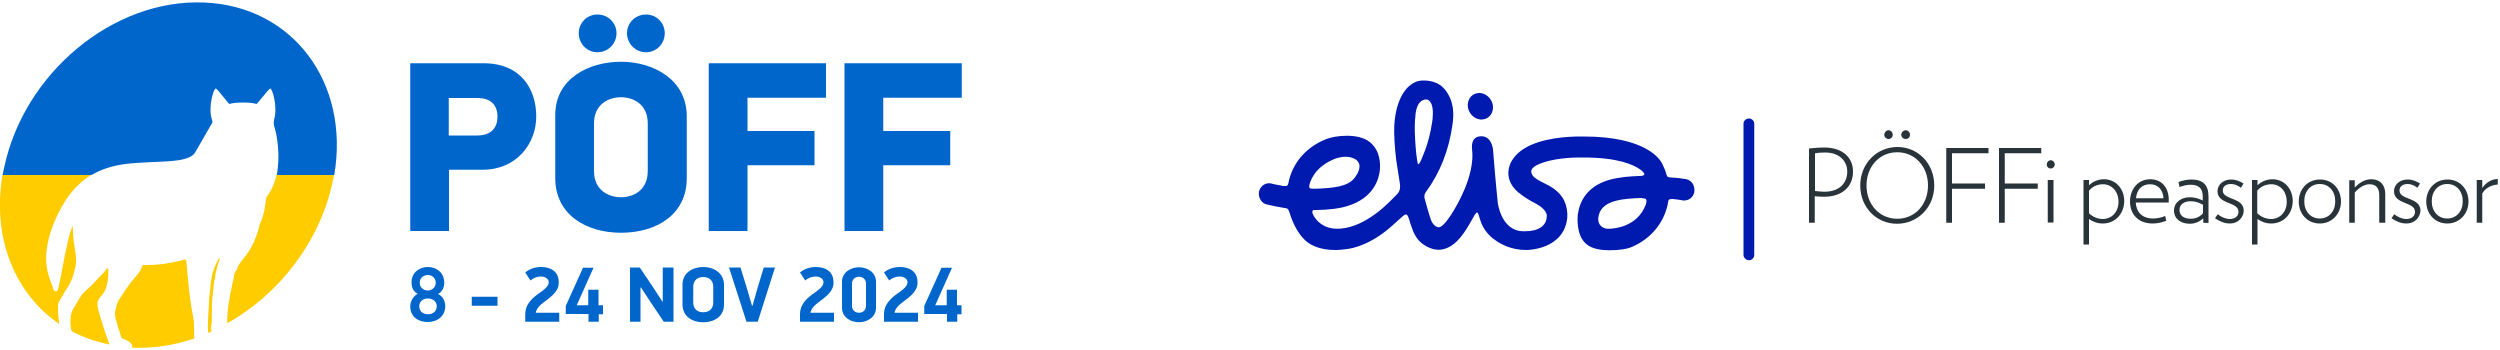 <?xml version="1.0" encoding="utf-8"?>
<!-- Generator: Adobe Illustrator 27.2.0, SVG Export Plug-In . SVG Version: 6.00 Build 0)  -->
<svg version="1.1" id="Layer_1" xmlns="http://www.w3.org/2000/svg" xmlns:xlink="http://www.w3.org/1999/xlink" x="0px" y="0px"
	 viewBox="0 0 1000 140" style="enable-background:new 0 0 1000 140;" xml:space="preserve">
<style type="text/css">
	.st0{fill:#29333A;}
	.st1{fill:#0019AF;}
	.st2{fill:#0066CC;}
	.st3{fill:#FFCC00;}
</style>
<g>
	<path class="st0" d="M730.1,61c-1.4,0-2.9,0.1-4.1,0.3v15.1c1.1,0.1,2.5,0.3,3.7,0.3c6,0,9.2-3.4,9.2-8.1
		C738.9,64.6,735.9,61,730.1,61 M729.6,78.7c-1.1,0-2.6-0.1-3.7-0.2v10.6h-2.3V59.4c2-0.2,4-0.4,6.1-0.4c7.7,0,11.5,4.4,11.5,9.5
		C741.3,74.5,737,78.7,729.6,78.7"/>
	<path class="st0" d="M762.3,55.6c-1,0-1.8-0.8-1.8-1.7s0.8-1.8,1.8-1.8c0.9,0,1.7,0.8,1.7,1.8C764,54.9,763.3,55.6,762.3,55.6
		 M755.4,55.6c-0.9,0-1.7-0.8-1.7-1.7s0.8-1.8,1.7-1.8s1.7,0.8,1.7,1.8C757.1,54.9,756.3,55.6,755.4,55.6 M758.9,60.9
		c-7.2,0-12.3,5.8-12.3,13.3s5.1,13.3,12.3,13.3s12.3-5.8,12.3-13.3C771.2,66.6,766,60.9,758.9,60.9 M758.8,89.5
		c-8.2,0-14.7-6.5-14.7-15.3s6.6-15.4,14.9-15.4c8.2,0,14.7,6.6,14.7,15.4S767,89.5,758.8,89.5"/>
	<polygon class="st0" points="780.8,61.3 780.8,73.4 794,73.4 794,75.5 780.8,75.5 780.8,89.1 778.5,89.1 778.5,59.2 795.4,59.2 
		795.4,61.3 	"/>
	<polygon class="st0" points="801.9,61.3 801.9,73.4 815.1,73.4 815.1,75.5 801.9,75.5 801.9,89.1 799.6,89.1 799.6,59.2 
		816.5,59.2 816.5,61.3 	"/>
	<path class="st0" d="M819.1,72h2.3v17h-2.3V72z M820.3,67.4c-0.9,0-1.6-0.7-1.6-1.6s0.7-1.7,1.6-1.7c0.9,0,1.6,0.8,1.6,1.7
		C821.9,66.6,821.2,67.4,820.3,67.4"/>
	<path class="st0" d="M841.2,73.7c-2.4,0-4.3,1-5.6,2.6v9c1.3,1.3,3.3,2.3,5.5,2.3c3.6,0,6.3-2.8,6.3-6.9
		C847.4,76.7,844.8,73.7,841.2,73.7 M841.1,89.4c-2.1,0-4-0.7-5.5-1.8v10.2h-2.2V72h2.2v2.1c1.4-1.3,3.4-2.4,6-2.4
		c4.6,0,8.1,3.7,8.1,8.8C849.6,85.6,846,89.4,841.1,89.4"/>
	<path class="st0" d="M865.4,79.3c-0.2-3.1-1.9-5.6-5.4-5.6c-3.3,0-5.3,2.2-5.6,5.6H865.4L865.4,79.3z M867.5,81h-13.2
		c0.2,3.6,2.3,6.4,7,6.4c1.6,0,3.3-0.4,4.8-1c0,0,0.4,2,0.4,1.9c-1.7,0.7-3.7,1.1-5.4,1.1c-6,0-9.1-3.9-9.1-8.8
		c0-4.8,3.1-8.9,8.1-8.9c4.8,0,7.4,3.6,7.4,8.2C867.5,80.3,867.5,80.6,867.5,81"/>
	<path class="st0" d="M881.2,81.9c-1.7-0.9-3-1.4-4.9-1.4c-2.6,0-4.5,1.2-4.5,3.5s1.8,3.5,4.6,3.5c2,0,3.7-0.9,4.8-2.2L881.2,81.9
		L881.2,81.9z M881.3,89.1v-1.8c-1.3,1.3-3.2,2.2-5.4,2.2c-3.5,0-6.3-1.9-6.3-5.3c0-3.2,2.8-5.3,6.3-5.3c2.2,0,3.7,0.6,5.2,1.3v-1.5
		c0-3.2-1.4-4.8-4.9-4.8c-1.4,0-3.1,0.4-4.4,0.9l-0.4-2c1.5-0.6,3.6-1,5.1-1c4.8,0,6.9,2.3,6.9,6.8v10.6L881.3,89.1L881.3,89.1
		L881.3,89.1z"/>
	<path class="st0" d="M892,89.4c-2.3,0-4.2-0.9-6-2.1l1.1-1.6c1.4,1.1,3.1,1.9,4.8,1.9c2.2,0,3.5-1.2,3.5-2.9c0-4.1-8.4-2.8-8.4-8.2
		c0-2.4,2-4.7,5.5-4.7c1.8,0,3.5,0.7,4.9,1.6l-1,1.7c-1.3-0.9-2.5-1.5-4-1.5c-2.3,0-3.3,1.2-3.3,2.6c0,3.9,8.4,2.6,8.4,8.1
		C897.4,87,895.2,89.4,892,89.4"/>
	<path class="st0" d="M908.5,73.7c-2.4,0-4.3,1-5.6,2.6v9c1.3,1.3,3.3,2.3,5.5,2.3c3.6,0,6.3-2.8,6.3-6.9
		C914.7,76.7,912.2,73.7,908.5,73.7 M908.5,89.4c-2.1,0-4-0.7-5.5-1.8v10.2h-2.2V72h2.2v2.1c1.4-1.3,3.4-2.4,6-2.4
		c4.6,0,8.1,3.7,8.1,8.8C917,85.6,913.4,89.4,908.5,89.4"/>
	<path class="st0" d="M927.9,73.6c-3.7,0-6.2,2.9-6.2,6.9s2.5,6.9,6.2,6.9s6.2-2.9,6.2-6.9S931.6,73.6,927.9,73.6 M927.9,89.4
		c-5,0-8.4-3.9-8.4-8.8s3.5-8.8,8.5-8.8s8.4,3.9,8.4,8.8C936.4,85.4,932.9,89.4,927.9,89.4"/>
	<path class="st0" d="M951.7,89.1v-11c0-2.8-1.2-4.4-3.9-4.4c-2.2,0-4.3,1.5-5.9,3.3v12.1h-2.2v-17h2.2V75c1.7-1.8,4-3.3,6.5-3.3
		c3.9,0,5.7,2.5,5.7,5.9v11.5H951.7L951.7,89.1z"/>
	<path class="st0" d="M962.6,89.4c-2.3,0-4.2-0.9-6-2.1l1.1-1.6c1.4,1.1,3.1,1.9,4.8,1.9c2.2,0,3.5-1.2,3.5-2.9
		c0-4.1-8.4-2.8-8.4-8.2c0-2.4,2-4.7,5.5-4.7c1.8,0,3.5,0.7,4.9,1.6l-1,1.7c-1.3-0.9-2.5-1.5-3.9-1.5c-2.3,0-3.3,1.2-3.3,2.6
		c0,3.9,8.4,2.6,8.4,8.1C968,87,965.9,89.4,962.6,89.4"/>
	<path class="st0" d="M978.9,73.6c-3.7,0-6.2,2.9-6.2,6.9s2.5,6.9,6.2,6.9s6.2-2.9,6.2-6.9S982.6,73.6,978.9,73.6 M978.9,89.4
		c-5,0-8.4-3.9-8.4-8.8s3.5-8.8,8.5-8.8s8.4,3.9,8.4,8.8C987.4,85.4,983.9,89.4,978.9,89.4"/>
	<path class="st0" d="M992.9,77.4v11.7h-2.2V72h2.2v3.2c1.5-2.2,3.8-3.6,6.2-3.6v2.2C996.6,74,994.2,75.1,992.9,77.4"/>
</g>
<path class="st1" d="M697.4,49.5c0-1.2,1-2.1,2.2-2.1s2.1,1,2.1,2.1V102c0,1.2-1,2.1-2.1,2.1s-2.2-1-2.2-2.1V49.5z"/>
<path class="st1" d="M565.9,51c0,2.6,0.2,6.5,0.6,10.5c0.2,2,0.5,3.3,0.6,3.9c0.1,0.3,0.2,0.3,0.2,0.3c0.1,0,0.1,0,0.3-0.2
	c0.6-0.6,1.3-2.6,1.8-3.8c1.7-4,2.8-8.4,3.5-13.1c0.1-0.6,0.8-5.6-0.7-7.7c-0.4-0.5-0.9-1.1-1.5-1.1c-0.1,0-0.2,0-0.4,0
	c-1.2,0-4,0.9-4.2,7.5C566,47.1,565.9,50.2,565.9,51z M538.3,62.7c-2.6,0-4.9,1-5,1.1c-4.5,1.9-7.7,5-9.2,9c0,0.1-0.7,1.7-0.3,2.3
	c0.3,0.4,1,0.4,1.8,0.4h0.1c7.7-0.2,13.4-0.9,16-4.2c0.1-0.1,2.3-2.7,2.1-5.1c-0.1-0.9-0.6-1.7-1.3-2.3
	C541.2,63.1,539.9,62.7,538.3,62.7z M656.7,79.2c-8.6,0.2-13.1,1.3-15.5,3.8c-1.1,1.1-1.7,2.5-1.9,4.2c0,0.1-0.2,1.7,0.8,2.9
	c0.7,0.8,1.6,1.3,2.9,1.4c0,0,0.1,0,0.4,0c1.9,0,11.4-0.5,14.9-9.6c0-0.1,0.6-1.5,0.1-2.2c-0.2-0.3-0.8-0.4-1.6-0.4
	C656.8,79.2,656.7,79.2,656.7,79.2 M643.8,100.1c-2.9,0-6.9-0.4-9.3-2.5c-4.3-3.7-3.4-11.2-3.4-11.6c0.6-4.9,3.3-11.3,12.4-14
	c4.2-1.2,8.9-1.5,12.1-1.6c0.4,0,1.9,0,2.1-0.6c0.2-0.6-1.1-1.7-1.9-2.2c-2.5-1.7-8.6-4.6-22.3-4.6c-0.1,0-1.3,0-1.9,0
	c-5.8,0-13.5,1-17.5,3.4c-0.9,0.6-1.5,1.2-1.6,2c-0.1,1.4,1.2,2.5,1.3,2.6l0,0c1.2,0.9,2.6,1.7,3.5,2.1l0.4,0.2c2.1,1,6.1,3,8,7
	c1,2.2,1.4,4.6,1.2,6.9c-1.4,12.6-15.7,12.8-16.3,12.8l0,0c-5.9,0-10.2-2.2-12.7-4.1c0,0-4-2.5-5.6-7.3c0-0.1-0.3-1-0.4-1.2
	c-0.2-0.7-0.6-2.3-1-2.4c-0.6-0.1-1.6,2-1.9,2.5c-0.7,1.2-1.5,2.7-1.8,3.1c-1.6,2.6-5.6,9.3-11.8,9.3c-1.6,0-3.2-0.5-4.9-1.4
	c-4-2.2-5.1-5.5-6-8.1c-0.3-0.7-0.5-1.5-0.7-2.2c-1-3-1.2-3.1-3.5-1c-2.2,1.9-4.2,3.9-6.1,5.3c-2.9,2.3-8.8,6.2-15.3,7.1
	c-1.6,0.2-3.2,0.4-4.7,0.4c-6,0-10.5-1.7-13.3-5.1c-2.2-2.6-3.9-6-5-9.6c-0.7-2.2-0.9-1.9-2.7-2.2c-2.2-0.4-3.8-0.7-6.4-1.3
	c-1.1-0.2-2-0.9-2.6-1.9s-0.8-2.1-0.6-3.2c0.4-2,2.1-3.4,4-3.4c0.3,0,0.6,0,0.9,0.1c0.4,0.1,0.8,0.2,1.2,0.3c1,0.2,2.9,0.6,3.6,0.7
	c0.1,0,0.3,0,0.4,0c1.3,0.1,1.4-0.1,1.8-1.7c0-0.2,0.1-0.4,0.1-0.6c1.9-7.7,7.5-13.6,15-16.5c1.8-0.7,4.8-1.3,8.1-1.3
	c2.9,0,6.8,0.5,9.3,2.6c4.2,3.5,4.2,8.7,3.9,11.5c-0.4,3.2-2.4,10.8-12.9,14c-3.2,1-7,1.5-12.3,1.6c-0.7,0-1.5-0.1-1.7,0.4
	c-0.3,0.7,0.4,1.7,0.4,1.8c1.1,2,3.9,5.3,9.5,5.3c1,0,2.1-0.1,3.2-0.3c5.1-0.9,9.5-3.7,13.1-6.4c2.7-2.1,6.1-5.5,7.7-7.2
	c0.1-0.1,0.5-0.5,0.8-1.2c0.2-0.4,0.3-0.8,0.3-1.4c0.1-0.5,0-1.2-0.1-1.9c-0.1-0.4-1.3-8.4-1.4-9c-0.7-5.7-0.9-10.3-0.8-13.3
	c0-0.2,0.1-14.8,9-18.2c0.1,0,1.3-0.5,3.2-0.4c3.2,0.1,6,1.2,7.8,3.3c4,4.7,3.9,10.1,3.3,14.3c-1.4,10.1-4.9,19.1-10.5,26.8
	c-1.1,1.3-0.7,2.7-0.6,3c0.7,2.5,1.5,5.5,2.4,8.1c0,0.1,1,3.1,3.2,3.2c1.8,0.1,5-5.1,5-5.1c0.1-0.2,7.6-11.2,8.4-21.9
	c0-0.1,0.2-2-0.1-4.4c0-0.1-0.3-2.5,0.9-3.9c0.6-0.7,1.6-1.1,2.8-1.1c4.2,0,4.6,5,4.7,5.2c0,0.4,0.1,0.8,0.1,1.3
	c0.1,1.5,1.2,14.6,1.8,20c0,0.1,1.3,11.4,10.2,11.5c0.1,0,0.4,0,0.8,0c5.3,0,8.5-2.2,8.6-5.9c0.1-0.5,0.1-2.9-4.8-5.4
	c-1.5-0.7-4.6-2.6-6.1-3.9c-0.1-0.1-0.3-0.2-0.3-0.2c-5.9-4.9-4-10.2-3.3-11.8c2.4-5.1,8.3-8.4,17.4-9.9c4.3-0.7,8.4-0.8,10.4-0.8
	c0.7,0,1.2,0,1.4,0c25,0,30.6,9.1,31.5,10.9c0.6,1.3,1.2,2.6,1.6,4c0.3,1,0.3,1.4,1.8,1.5c0.7,0,1.3,0.1,1.8,0.1
	c1.4,0.1,2.2,0.2,4.5,0.6c1,0.2,1.9,0.9,2.5,1.8c0.6,1,0.8,2.2,0.6,3.4c-0.4,2-2.1,3.3-4.1,3.3c-0.3,0-0.5,0-0.8-0.1
	c-1.5-0.3-2.1-0.3-2.8-0.4c-0.2,0-0.4,0-0.7-0.1c-0.1,0-0.2,0-0.3,0c-1.5,0-1.6,0.3-1.8,1.4c-0.2,1.4-0.6,2.8-1.1,4.1
	c-2.4,6.4-7.6,11.5-14.2,14C650.4,99.6,647.6,100.1,643.8,100.1L643.8,100.1L643.8,100.1z M591.7,37.2c-2.6,0-4.5,2-4.6,4.7
	c-0.1,2.9,2.2,5.6,5,5.9c0.2,0,0.4,0,0.5,0c2.6,0,4.5-2,4.6-4.7c0.1-2.9-2.2-5.6-5.1-5.9C592,37.2,591.9,37.2,591.7,37.2"/>
<g>
	<path class="st2" d="M193.4,25.3c15.1,0,21.1,10.5,21.1,21.3s-7.8,21.3-21.5,21.3h-13.4v24.5h-15.5V25.3H193.4z M179.5,54.2h11.4
		c5.8,0,8.1-3.4,8.1-7.5s-2.1-7.5-8.1-7.5h-11.4V54.2z"/>
	<path class="st2" d="M248.4,93.1c-13.9,0-26.3-7.2-26.3-21.9V46c0-14.7,13.6-21.3,26.3-21.3c12.9,0,26.3,7.1,26.3,21.8v24.8
		C274.7,85.9,262.5,93.1,248.4,93.1z M239,5.8c4.2,0,7.6,3.3,7.6,7.5s-3.4,7.6-7.6,7.6c-4.2,0-7.5-3.4-7.5-7.6S234.8,5.8,239,5.8z
		 M259.1,49.4c0-7.7-5.7-10.5-10.7-10.5s-10.8,2.8-10.8,10.5v19c0,7.7,5.8,10.5,10.8,10.5s10.7-2.8,10.7-10.5V49.4z M258.4,5.8
		c4.2,0,7.5,3.3,7.5,7.5s-3.3,7.6-7.5,7.6s-7.6-3.4-7.6-7.6S254.2,5.8,258.4,5.8z"/>
	<path class="st2" d="M299,52.4h26.8v13.7H299v26.3h-15.5V25.3h46.9v13.8H299V52.4z"/>
	<path class="st2" d="M353.3,52.4h26.8v13.7h-26.8v26.3h-15.5V25.3h46.9v13.8h-31.4V52.4z"/>
</g>
<g>
	<g>
		<path class="st3" d="M41.3,130.6c-0.4-1.4-0.9-2.9-1.3-4.3c-0.4-1.4-0.9-2.8-1-4.2c-0.1-1.1,0.2-2.1,0.9-3
			c0.4-0.5,0.8-0.9,1.2-1.4c1.5-2,1.9-4.4,2.2-6.8c0.1-1,0-2,0-3c0-0.2,0.1-0.5-0.2-0.6c-0.2-0.1-0.3,0.2-0.5,0.3
			c-0.4,0.6-0.8,1.1-1.3,1.6c-1.2,1.2-2.4,2.5-3.6,3.8c-0.9,1-1.9,2-2.9,2.8c-0.9,0.8-1.8,1.6-2.5,2.7c-0.9,1.5-1.8,3-2.7,4.5
			c-0.9,1.5-1.4,3-1.4,4.8c-0.1,1.4,0,2.7,0.3,4c0.1,0.2,0.1,0.5,0.2,0.7c4.6,2.4,9.6,4.2,15.1,5.3c-0.4-1.1-0.8-2.2-1.2-3.3
			C42.2,133.3,41.7,132,41.3,130.6"/>
		<path class="st3" d="M77.3,127c-0.3-1.5-0.5-3-0.8-4.5c-0.3-2.3-0.7-4.6-0.9-6.9c-0.2-2.4-0.6-4.8-0.7-7.3c0-1.1-0.3-2.2-0.3-3.4
			c-0.1-1-0.4-1.3-1.2-1c-1.3,0.5-2.7,0.6-4.1,1c-0.6,0.2-1.3,0.2-1.9,0.3c-1.8,0.5-3.6,0.5-5.4,0.7c-1.5,0.1-3,0.1-4.5,0.1
			c-0.3,0-0.6,0.1-0.7,0.5c-0.4,1.7-1.5,2.9-2.5,4.1c-0.8,0.9-1.5,1.9-2.3,2.8c-1.1,1.5-2.2,3.1-3.2,4.7c-0.8,1.2-1.7,2.3-2.1,3.8
			c-0.2,0.6-0.3,1.3-0.5,2c-0.3,1.2-0.3,2.4,0.1,3.7c0.2,0.8,0.5,1.6,0.7,2.5c0.4,1.6,1.1,3.2,1.5,4.8c0.1,0.2,0.2,0.4,0.3,0.4
			c0.6,0.2,1,0.5,1.6,0.7c1,0.4,1.9,1,2.4,2c0.2,0.4,0.2,0.8,0.1,1.1H53c8.4,0.3,16.7-1,24.7-3.7c0-1.7-0.1-3.5-0.1-5.3
			C77.6,129,77.5,128,77.3,127"/>
		<g id="XMLID_00000000923332403705900570000009049652993627773064_">
			<path class="st3" d="M1,70h35.5c-6,3.6-11,9.6-14.9,19.1c-6.5,16-1,23.2-0.4,26.1c0.2,0.9,0.6,1.4,1,1.3c1-0.1,0.9-0.1,1.8-4.2
				c0.5-2.3,1.7-9.7,3.1-15.5c0.6-2.8,1.3-5.2,2-6.6c0,5.5,0.9,9.6,0.9,9.6c0.2,1.3,0.3,2.5,0.4,3.8s-0.1,2.6-0.4,3.9
				c-0.3,1.1-0.5,2.1-0.9,3.2c-0.6,1.6-1.3,3.2-2.3,4.6c-0.7,1-1.3,2.1-1.9,3.2c-0.5,0.8-1,1.6-1.4,2.5c-0.2,0.5-0.3,0.9-0.3,1.4
				c0,1.9,0,3.7,0.3,5.5c0.1,0.6,0.1,1.1,0.2,1.7C6.1,117.6-3.3,95.3,1,70z"/>
			<path class="st3" d="M110.6,70h23c-0.1,0.8-0.3,1.6-0.5,2.5c-5.1,24.3-21.5,45.2-42.2,56.8c-0.1-1.7,0.1-3.4,0.2-5
				c0.2-1.6,0.3-3.2,0.7-4.7c0.2-0.7,0.1-1.4,0.3-2.1c0.4-1.2,0.5-2.5,0.8-3.8c0.3-1.1,0.6-2.2,0.7-3.3c0.1-0.8,0.3-1.6,0.9-2.2
				c0.2-0.1,0.2-0.4,0.3-0.6c0.4-1.5,1.4-2.7,2.3-3.8c1.1-1.4,2.2-2.8,3.1-4.4c0.5-0.8,0.9-1.7,1.3-2.5c0.3-0.6,0.5-1.3,0.8-2
				c0.6-1.4,1.1-2.9,1.4-4.4c0-0.2,0.1-0.4,0.1-0.6c2.4-4.7,2.4-10,2.7-10.8C106.8,78.4,109.4,75.5,110.6,70z"/>
		</g>
		<path class="st3" d="M84.7,128.6c0-2.5,0.1-5,0.1-7.5c0-1.5,0.3-2.9,0.4-4.4c0.1-1.6,0.4-3.2,0.6-4.9c0.1-0.5,0.4-0.9,0.3-1.5
			c0-0.7,0.2-1.3,0.4-1.9c0.3-1.3,0.6-2.6,1.1-3.8c0.2-0.5,0.3-1,0.2-1.6c-0.3,0.5-0.5,0.8-0.7,1.2c-0.6,1-1,2-1.4,3.1
			c-0.4,1.2-0.8,2.3-1,3.5c-0.3,1.5-0.5,3-0.6,4.5c-0.1,1.3-0.3,2.5-0.4,3.8c-0.1,2.4-0.3,4.9-0.4,7.3c-0.1,2.3-0.3,4.5,0,6.8
			c0.4-0.2,0.9-0.4,1.3-0.6c-0.1-0.6-0.2-1.1-0.2-1.7C84.4,130.2,84.7,129.4,84.7,128.6"/>
	</g>
	<g id="XMLID_00000036231266145407179990000001628130508106350507_">
		<path class="st2" d="M1.6,67.3C9.5,29.2,45.3-0.5,81.6,1c35.5,1.4,58.4,32.1,52.1,69h-23c0.2-0.8,0.3-1.8,0.4-2.7
			c0.9-7.2-0.7-14.5-1.1-15.7c-0.3-0.8-0.5-1.6-0.5-2.5c0-0.5,0.1-1,0.2-1.5c1.4-5-0.8-12.3-1.6-12.2c-0.8,0.2-5.4,6.7-5.7,6.2
			c-0.2-0.3-2.7-0.6-5.2-0.6s-5,0.3-5.2,0.6c-0.4,0.5-4.9-6.1-5.7-6.2c-0.8-0.1-3.1,7.2-1.6,12.2c0.2,0.5,0.4,1.2,0.2,1.5
			c-1.3,2.3-4.5,7.8-6.8,11.8c-2.7,4.8-15.8,3.2-27.9,4.7c-4.9,0.6-9.5,2-13.6,4.4H1C1.2,69.1,1.4,68.2,1.6,67.3z"/>
	</g>
</g>
<g>
	<path class="st2" d="M177.7,113.1c0,2-0.9,3.7-2.5,4.5c1.9,0.8,2.9,2.9,2.9,4.8c0,4.5-3.7,6.4-7,6.4c-3.6,0-7-1.9-7-6.3
		c0-2.2,1.4-4.2,3-5c-1.6-0.7-2.5-2.4-2.5-4.5c0-4.2,3.4-6.2,6.5-6.2C174.4,106.8,177.7,108.9,177.7,113.1z M167.7,122.5
		c0,2,1.4,3.2,3.5,3.2c2,0,3.5-1.2,3.5-3.2c0-1.9-1.6-3.1-3.5-3.1C169.3,119.3,167.7,120.6,167.7,122.5z M171.1,110
		c-1.6,0-3.2,1.1-3.2,3.1c0,2,1.6,3.1,3.2,3.1s3.2-1.2,3.2-3.1C174.3,111.2,172.8,110,171.1,110z"/>
	<path class="st2" d="M188.7,122.3v-3.6H199v3.6H188.7z"/>
	<path class="st2" d="M219.5,119.4c-1.7,1.4-4.8,3.1-5.2,5.7h9.4v3.6h-13.6v-3.1c0-3.5,2.3-5.9,4.7-7.7c2.4-1.7,4.7-3.2,4.7-5
		c0-1.4-1.5-2.3-3.1-2.3c-1.4,0-3,0.5-4.2,1.6l-2.1-3.2c1.6-1.4,3.9-2.2,6.4-2.2c3.4,0,7,1.5,7,6.1
		C223.7,115.7,221.4,117.9,219.5,119.4z"/>
	<path class="st2" d="M239.5,125.6v3.1h-4.1v-3.1h-9.1v-3.2l6.9-15.3h4.2l-6.7,15h4.6v-6.2h4.1v6.2h1.8v3.6H239.5z"/>
	<path class="st2" d="M256.2,115.1v13.6H252V107h3.9l5,7.4l4.1,6.3h0.1V107h4.3v21.7h-3.9l-5.5-8.2l-3.6-5.5H256.2z"/>
	<path class="st2" d="M281.3,128.9c-4.6,0-8.3-2.5-8.3-7.1v-8c0-4.6,4-7,8.3-7c4.3,0,8.3,2.5,8.3,7.1v7.8
		C289.7,126.4,285.9,128.9,281.3,128.9z M285.3,114.7c0-2.8-2-3.9-4-3.9c-2,0-4,1.1-4,3.9v6.3c0,2.9,2,3.9,4,3.9c2,0,4-1.1,4-3.9
		V114.7z"/>
	<path class="st2" d="M301,122.3l2.2-7.7l2.3-7.6h4.5l-6.9,21.7h-4.5l-7-21.7h4.6l2.4,7.8l2.2,7.5H301z"/>
	<path class="st2" d="M329.4,119.4c-1.7,1.4-4.8,3.1-5.2,5.7h9.4v3.6H320v-3.1c0-3.5,2.3-5.9,4.7-7.7c2.4-1.7,4.7-3.2,4.7-5
		c0-1.4-1.5-2.3-3.1-2.3c-1.4,0-3,0.5-4.2,1.6l-2.1-3.2c1.6-1.4,3.9-2.2,6.4-2.2c3.4,0,7,1.5,7,6.1
		C333.6,115.7,331.3,117.9,329.4,119.4z"/>
	<path class="st2" d="M343.6,128.9c-3.1,0-6.8-1.8-6.8-5.8v-10.4c0-3.9,3.7-5.8,6.8-5.8c3.1,0,6.8,1.9,6.8,5.8v10.4
		C350.4,127,346.7,128.9,343.6,128.9z M346.4,113.5c0-2-1.5-2.8-2.8-2.8c-1.3,0-2.8,0.8-2.8,2.8v8.8c0,2,1.5,2.8,2.8,2.8
		c1.3,0,2.8-0.8,2.8-2.8V113.5z"/>
	<path class="st2" d="M363,119.4c-1.7,1.4-4.8,3.1-5.2,5.7h9.4v3.6h-13.6v-3.1c0-3.5,2.3-5.9,4.7-7.7c2.4-1.7,4.7-3.2,4.7-5
		c0-1.4-1.5-2.3-3.1-2.3c-1.4,0-3,0.5-4.2,1.6l-2.1-3.2c1.6-1.4,3.9-2.2,6.4-2.2c3.4,0,7,1.5,7,6.1
		C367.2,115.7,364.9,117.9,363,119.4z"/>
	<path class="st2" d="M382.9,125.6v3.1h-4.1v-3.1h-9.1v-3.2l6.9-15.3h4.2l-6.7,15h4.6v-6.2h4.1v6.2h1.8v3.6H382.9z"/>
</g>
</svg>
